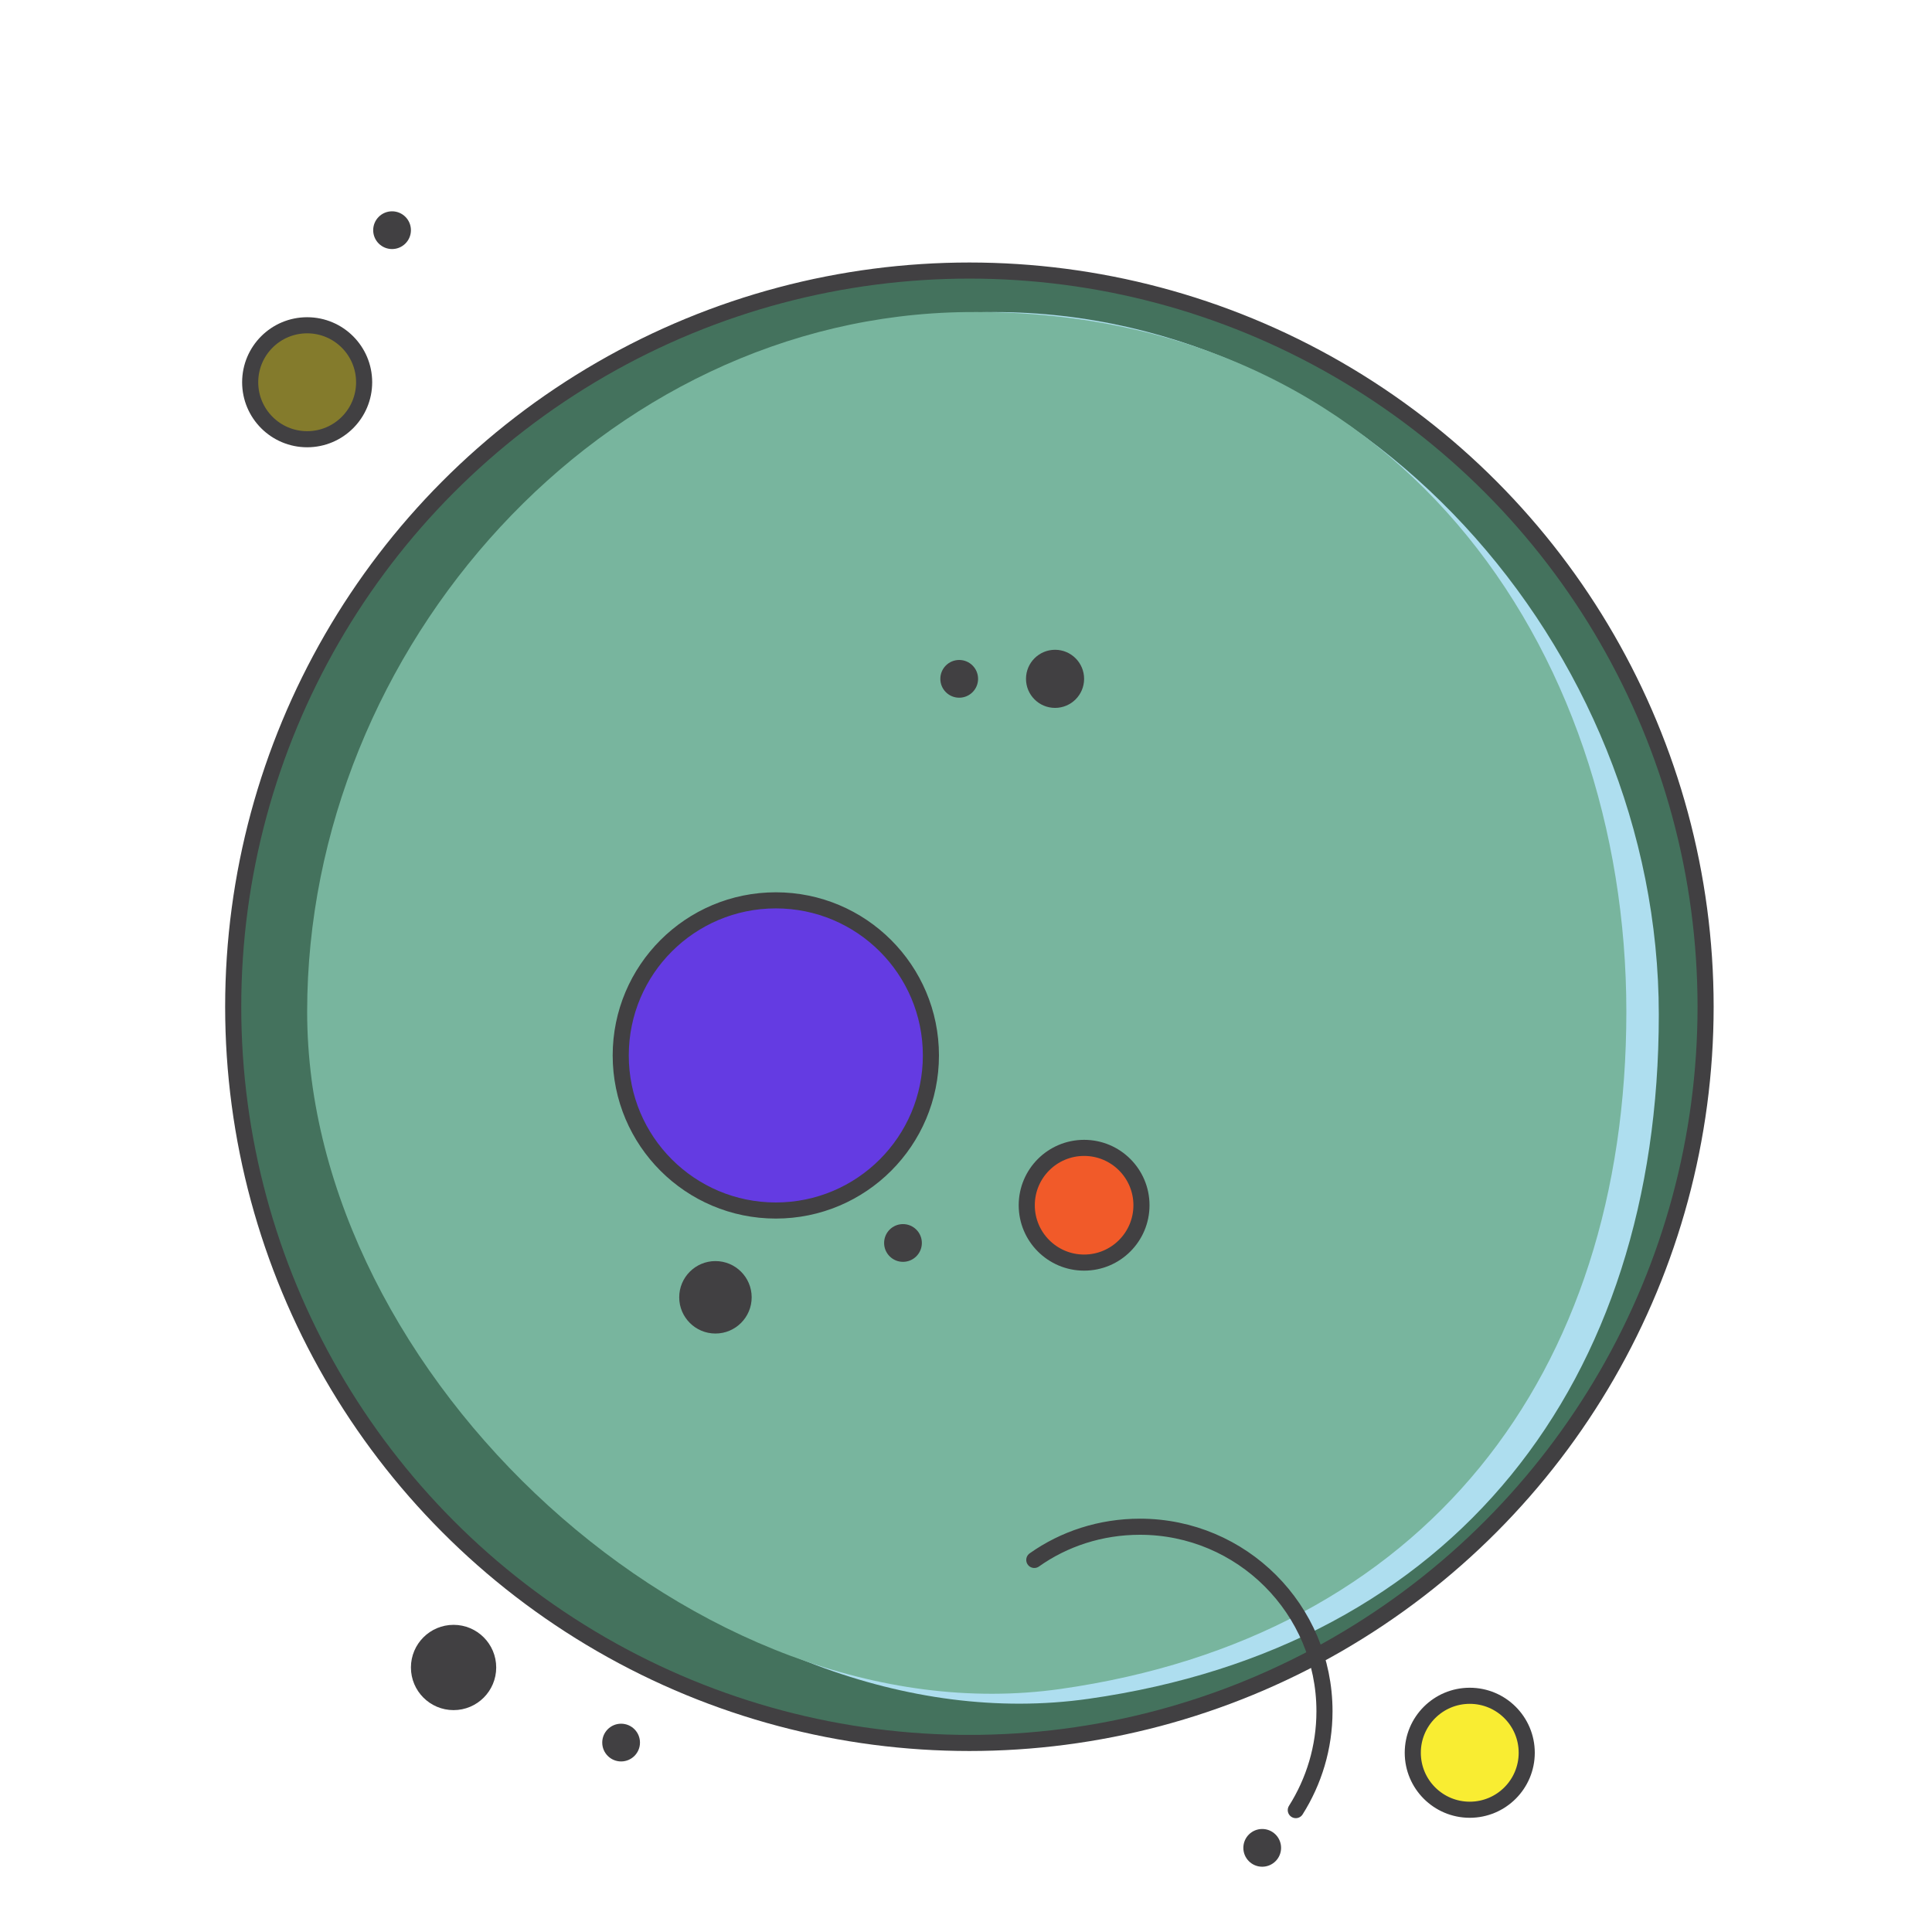 <?xml version="1.0" encoding="utf-8"?>
<!-- Generator: Adobe Illustrator 17.0.2, SVG Export Plug-In . SVG Version: 6.00 Build 0)  -->
<!DOCTYPE svg PUBLIC "-//W3C//DTD SVG 1.1//EN" "http://www.w3.org/Graphics/SVG/1.1/DTD/svg11.dtd">
<svg version="1.1" id="Layer_1" xmlns="http://www.w3.org/2000/svg" xmlns:xlink="http://www.w3.org/1999/xlink" x="0px" y="0px"
	 width="480px" height="480px" viewBox="0 0 480 480" enable-background="new 0 0 480 480" xml:space="preserve">
<circle id="XMLID_363_" fill="#44725D" stroke="#414042" stroke-width="4" stroke-miterlimit="10" cx="240.844" cy="250.125" r="182.906"/>
<path id="XMLID_362_" fill="#AEDEEF" d="M412.125,252.094c0,91.312-50.625,157.031-141.656,169.969
	c-90.281,12.844-188.531-78.656-188.531-169.969S155.812,77.531,247.031,77.531S412.125,160.781,412.125,252.094z"/>
<path id="XMLID_361_" fill="#78B59E" d="M404.062,251.344c0,90.375-50.25,155.438-140.625,168.281
	c-89.625,12.656-187.125-77.906-187.125-168.281S149.719,78.469,240.188,77.531C346.5,76.406,404.062,160.969,404.062,251.344z"/>
<circle id="XMLID_360_" fill="#643BE2" stroke="#414042" stroke-width="4" stroke-miterlimit="10" cx="192.75" cy="262.219" r="38.531"/>
<circle id="XMLID_359_" fill="#414042" cx="97.406" cy="57.188" r="4.688"/>
<circle id="XMLID_358_" fill="#414042" cx="224.344" cy="308.812" r="4.688"/>
<circle id="XMLID_357_" fill="#414042" cx="112.688" cy="414.281" r="10.594"/>
<circle id="XMLID_356_" fill="#414042" cx="313.594" cy="459.094" r="4.688"/>
<circle id="XMLID_354_" fill="#414042" cx="238.312" cy="168.656" r="4.688"/>
<circle id="XMLID_353_" fill="#414042" cx="262.125" cy="168.656" r="7.219"/>
<path id="XMLID_352_" fill="none" stroke="#414042" stroke-width="4" stroke-linecap="round" stroke-linejoin="round" stroke-miterlimit="10" d="
	M256.969,387.562c7.406-5.25,16.5-8.25,26.25-8.25c25.312,0,45.844,20.531,45.844,45.844c0,9-2.625,17.438-7.125,24.562"/>
<circle id="XMLID_351_" fill="#847B2C" stroke="#414042" stroke-width="4" stroke-miterlimit="10" cx="76.312" cy="94.969" r="14.156"/>
<circle id="XMLID_23_" fill="#F15A29" stroke="#414042" stroke-width="4" stroke-miterlimit="10" cx="269.344" cy="299.438" r="14.25"/>
<circle id="XMLID_355_" fill="#414042" cx="177.75" cy="322.312" r="9"/>
<circle id="XMLID_42_" fill="#414042" cx="154.312" cy="432.938" r="4.688"/>
<circle id="XMLID_43_" fill="#F9ED32" stroke="#414042" stroke-width="4" stroke-miterlimit="10" cx="365.156" cy="435.469" r="14.156"/>
</svg>
